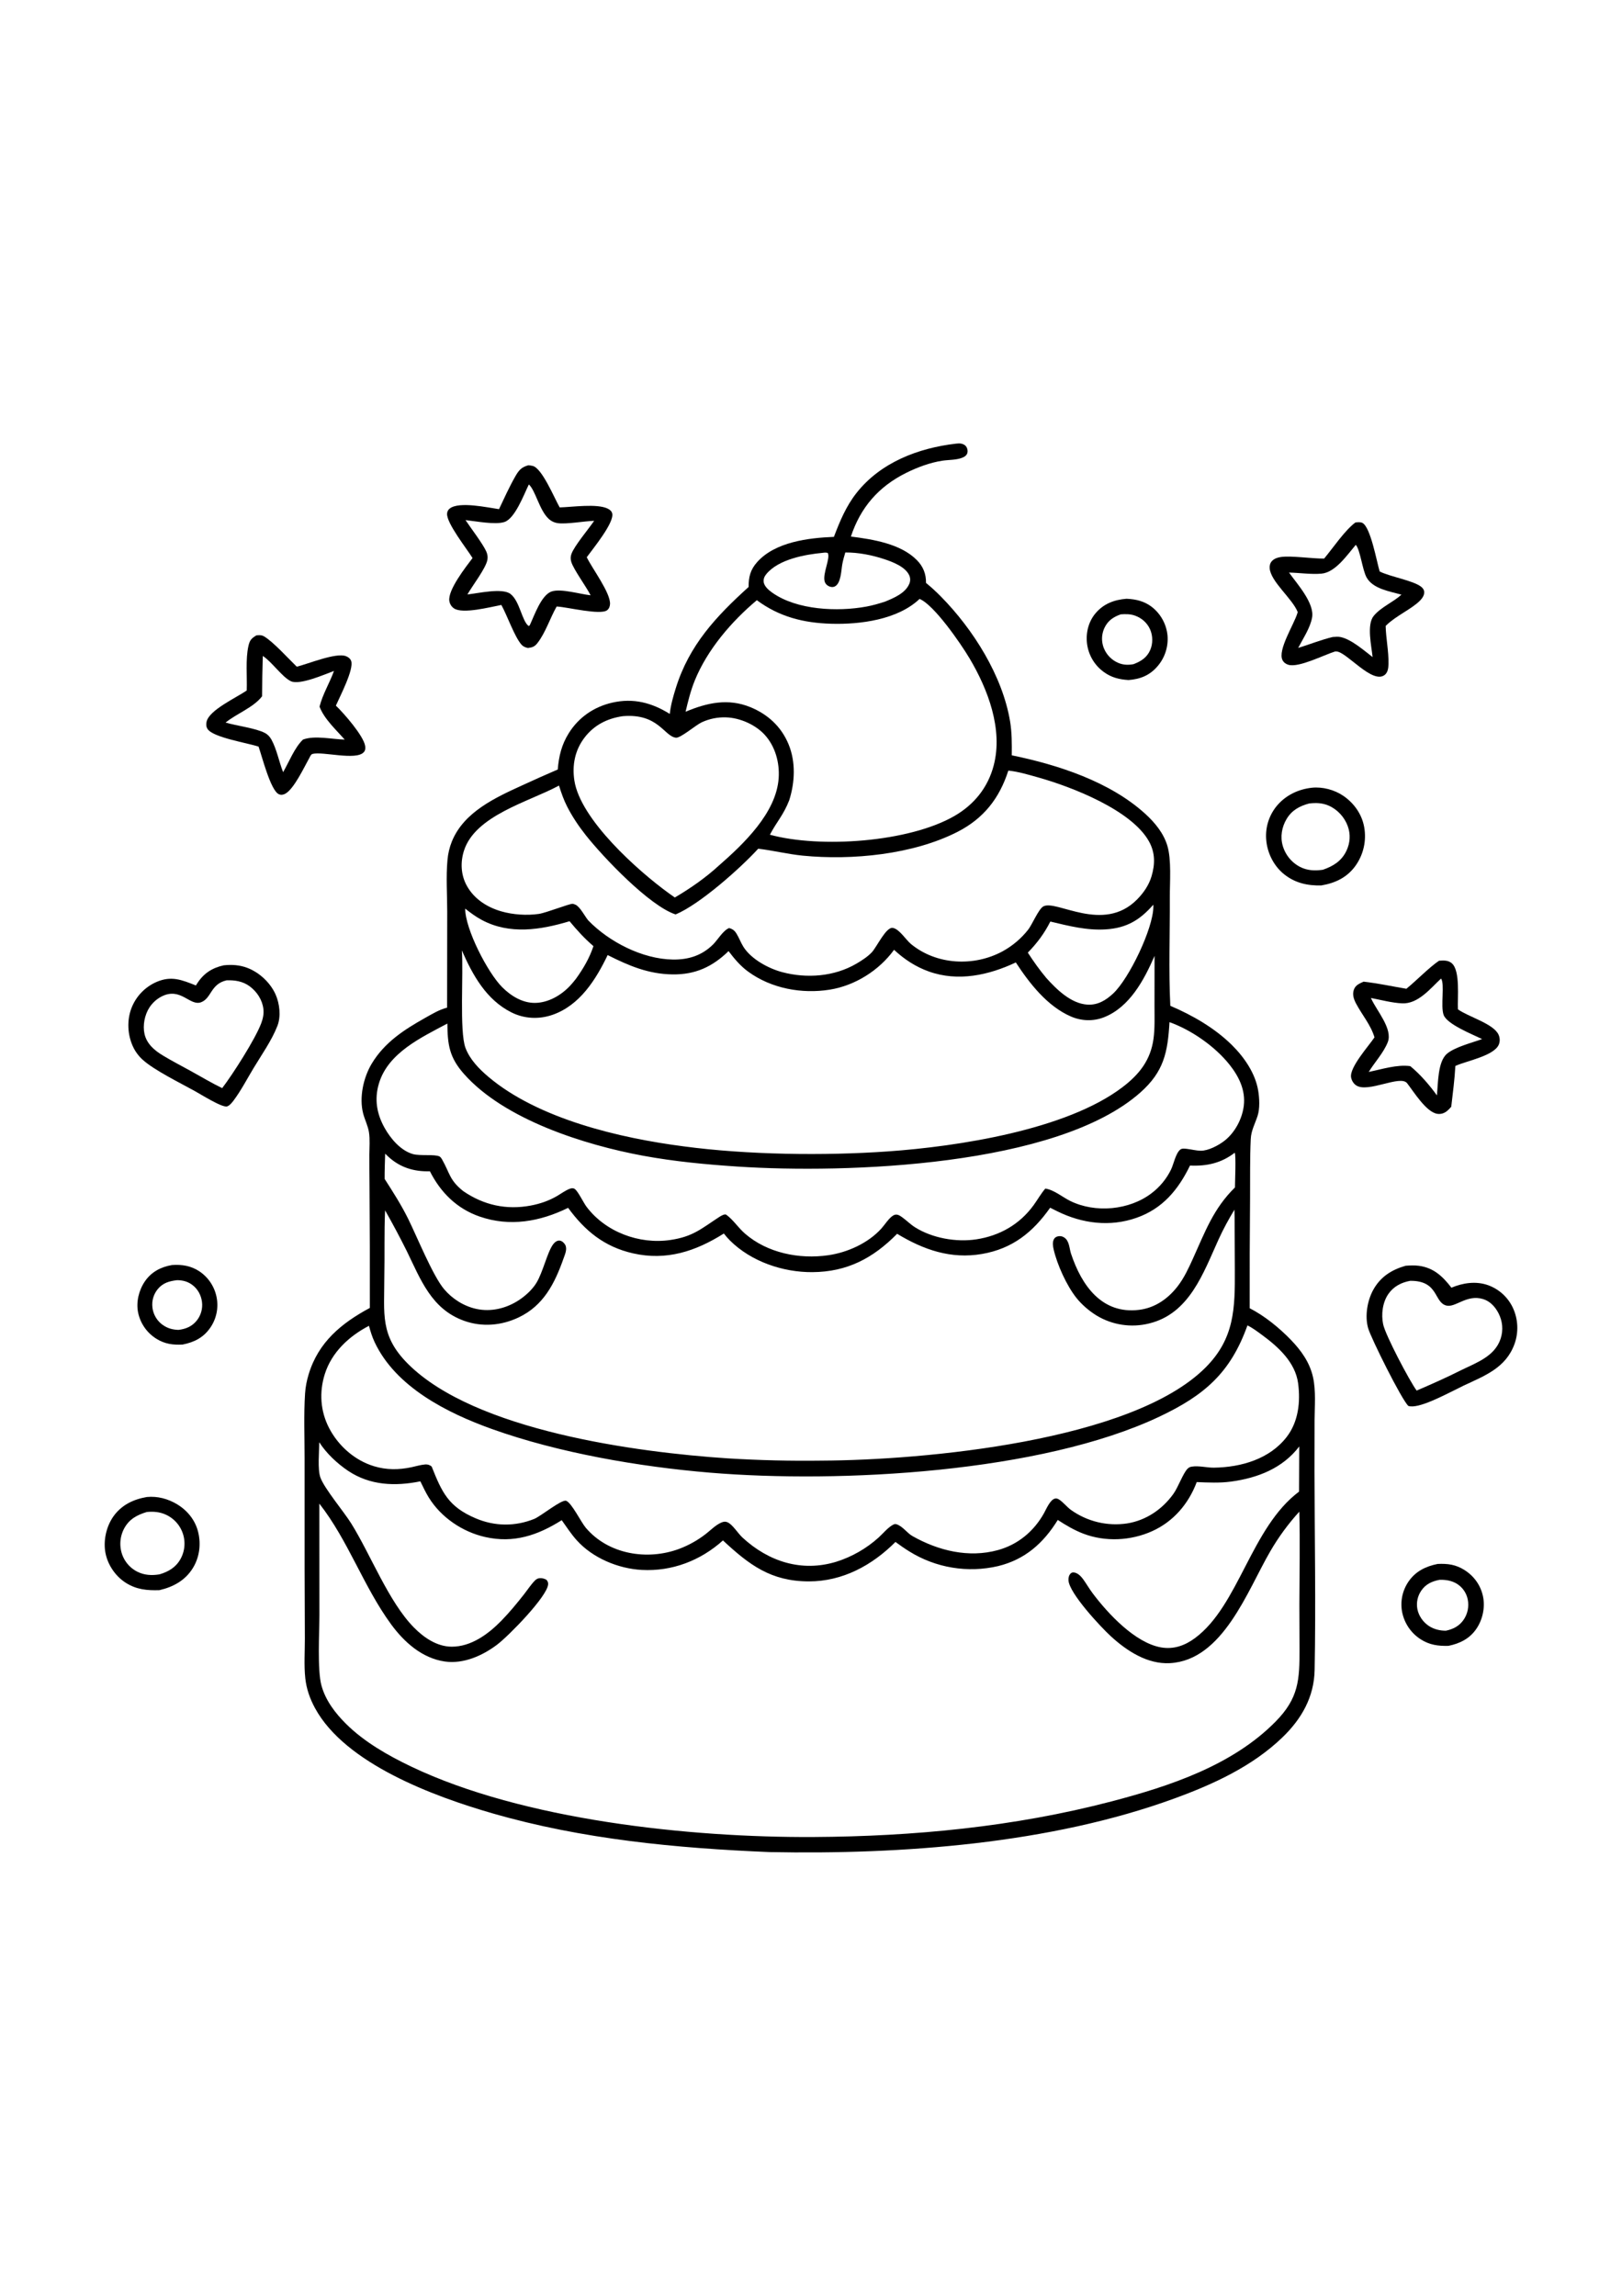 <?xml version="1.0" encoding="utf-8"?>
<!-- Generator: Adobe Illustrator 27.5.0, SVG Export Plug-In . SVG Version: 6.00 Build 0)  -->
<svg xmlns="http://www.w3.org/2000/svg" xmlns:xlink="http://www.w3.org/1999/xlink" viewBox="0 0 4000 4000" width="595" height="842" preserveAspectRatio="xMidYMid meet" data-scaled="true">
<g id="Background">
	<g>
		<g>
			<rect style="fill:#FFFFFF;" width="4000" height="4000"/>
		</g>
	</g>
</g>
<g id="Object">
	<g>
		<path d="M535.576,2377.753c-0.156-1.618-0.354-3.234-0.591-4.845c-0.237-1.609-0.515-3.212-0.832-4.808
			c-0.312-1.607-0.664-3.206-1.053-4.797c-0.393-1.59-0.825-3.169-1.293-4.738c-0.47-1.569-0.977-3.125-1.523-4.667
			c-0.546-1.545-1.13-3.074-1.748-4.589c-0.622-1.516-1.28-3.014-1.976-4.496c-0.694-1.483-1.427-2.949-2.194-4.397
			c-0.765-1.446-1.566-2.873-2.406-4.281c-0.838-1.406-1.708-2.791-2.614-4.155c-0.906-1.367-1.844-2.709-2.814-4.025
			c-0.972-1.32-1.974-2.613-3.011-3.881c-1.035-1.27-2.101-2.512-3.198-3.728c-1.095-1.216-2.221-2.403-3.374-3.564
			c-1.157-1.161-2.341-2.293-3.55-3.397c-1.211-1.102-2.448-2.173-3.709-3.216c-1.266-1.042-2.554-2.052-3.865-3.03
			c-1.314-0.978-2.651-1.924-4.01-2.837c-21.042-13.86-43.144-17.336-67.843-15.575c-27.215,4.734-50.449,16.7-66.488,40.004
			c-15.1,21.937-22.224,51.184-16.854,77.391c0.348,1.658,0.738,3.307,1.168,4.945c0.431,1.637,0.905,3.261,1.419,4.875
			c0.513,1.615,1.068,3.215,1.664,4.802c0.596,1.583,1.231,3.154,1.906,4.707c0.676,1.552,1.391,3.088,2.143,4.605
			c0.754,1.517,1.545,3.014,2.375,4.492c0.83,1.475,1.695,2.929,2.6,4.362c0.903,1.434,1.842,2.842,2.817,4.226
			c0.975,1.386,1.985,2.747,3.03,4.08c1.042,1.332,2.121,2.638,3.231,3.917c1.111,1.28,2.254,2.53,3.428,3.751
			c1.173,1.22,2.379,2.409,3.613,3.568c1.235,1.16,2.497,2.288,3.789,3.382c1.293,1.097,2.611,2.158,3.958,3.186
			c1.345,1.03,2.718,2.023,4.114,2.98c1.396,0.958,2.816,1.88,4.259,2.767c20.48,12.643,40.441,15.178,63.977,14.013
			c28.907-5.722,51.745-17.061,68.865-42.132c0.917-1.346,1.799-2.714,2.643-4.103c0.85-1.389,1.662-2.799,2.44-4.229
			c0.778-1.429,1.519-2.877,2.228-4.345c0.705-1.465,1.374-2.948,2.005-4.448c0.633-1.5,1.229-3.015,1.786-4.544
			c0.557-1.53,1.075-3.072,1.555-4.627c0.482-1.555,0.925-3.12,1.325-4.697c0.404-1.577,0.767-3.163,1.091-4.757
			c0.325-1.596,0.609-3.199,0.854-4.809c0.245-1.608,0.451-3.223,0.616-4.842c0.167-1.618,0.292-3.241,0.375-4.867
			c0.085-1.625,0.129-3.251,0.134-4.88c0.002-1.629-0.034-3.255-0.112-4.879C535.852,2380.999,535.734,2379.375,535.576,2377.753z
			 M498.404,2392.212c-0.16,2.037-0.422,4.059-0.787,6.067c-0.364,2.01-0.827,3.996-1.389,5.959
			c-0.562,1.963-1.22,3.893-1.974,5.789c-0.756,1.896-1.604,3.75-2.544,5.562c-0.943,1.811-1.973,3.573-3.089,5.283
			c-1.117,1.708-2.317,3.357-3.599,4.946c-11.547,14.347-27.132,20.804-45.042,22.787c-14.372-0.453-26.923-3.828-38.757-12.324
			c-0.87-0.621-1.724-1.266-2.56-1.935c-0.836-0.665-1.655-1.353-2.455-2.064c-0.801-0.711-1.583-1.441-2.344-2.191
			c-0.763-0.75-1.505-1.519-2.228-2.309c-0.722-0.79-1.423-1.597-2.103-2.421c-0.68-0.827-1.338-1.67-1.974-2.528
			c-0.636-0.862-1.249-1.738-1.84-2.629c-0.591-0.891-1.157-1.799-1.701-2.722c-0.544-0.92-1.062-1.855-1.557-2.803
			c-0.493-0.948-0.963-1.908-1.407-2.881c-0.446-0.974-0.865-1.957-1.256-2.953c-0.393-0.995-0.762-2-1.102-3.015
			c-0.341-1.014-0.655-2.037-0.943-3.067c-0.286-1.03-0.548-2.067-0.78-3.111c-0.234-1.045-0.441-2.095-0.62-3.149
			c-0.178-1.054-0.33-2.113-0.453-3.175c-0.248-2.01-0.395-4.028-0.439-6.056c-0.044-2.027,0.016-4.05,0.178-6.071
			c0.163-2.02,0.428-4.026,0.794-6.018c0.366-1.993,0.834-3.962,1.402-5.908c0.566-1.945,1.231-3.858,1.992-5.736
			c0.761-1.879,1.617-3.713,2.565-5.502c0.948-1.793,1.985-3.532,3.109-5.218c1.126-1.685,2.333-3.309,3.624-4.871
			c12.789-15.446,28.825-19.783,47.818-21.925c13.576,0.17,25.478,3.115,36.635,11.176c13.891,10.036,22.561,25.88,24.57,42.796
			c0.248,2.028,0.392,4.061,0.435,6.101C498.626,2388.139,498.566,2390.177,498.404,2392.212z"/>
		<path d="M2681.691,762.847c0.317,1.703,0.678,3.396,1.081,5.079c0.406,1.683,0.854,3.357,1.342,5.02
			c0.49,1.661,1.022,3.308,1.595,4.942c0.575,1.633,1.189,3.251,1.846,4.852c0.656,1.602,1.352,3.186,2.09,4.753
			c0.738,1.567,1.516,3.114,2.333,4.641c0.816,1.527,1.672,3.032,2.569,4.515c0.894,1.483,1.824,2.942,2.792,4.377
			c0.97,1.436,1.974,2.846,3.015,4.229c1.041,1.384,2.117,2.74,3.227,4.07c1.11,1.329,2.254,2.629,3.43,3.898
			c1.178,1.27,2.388,2.509,3.628,3.717c1.24,1.208,2.509,2.384,3.809,3.528c1.302,1.143,2.631,2.253,3.989,3.33
			c1.356,1.074,2.74,2.114,4.15,3.119c18.632,13.482,38.073,18.09,60.534,19.49c28.89-2.276,52.082-11.351,71.402-33.911
			c1.124-1.3,2.212-2.625,3.267-3.977c1.057-1.354,2.08-2.733,3.068-4.136c0.986-1.404,1.938-2.832,2.852-4.285
			c0.916-1.45,1.793-2.924,2.636-4.422c0.843-1.495,1.648-3.011,2.413-4.549c0.767-1.535,1.494-3.089,2.183-4.664
			c0.687-1.572,1.336-3.16,1.942-4.764c0.609-1.607,1.177-3.226,1.704-4.857c0.529-1.634,1.017-3.28,1.459-4.939
			c0.446-1.658,0.848-3.327,1.211-5.005c0.363-1.676,0.684-3.362,0.961-5.057c0.277-1.693,0.511-3.392,0.702-5.098
			c0.194-1.705,0.343-3.415,0.45-5.128c0.107-1.716,0.17-3.431,0.188-5.146c0.024-1.716,0-3.431-0.065-5.146
			c-0.065-1.716-0.172-3.428-0.325-5.138c-0.168-1.691-0.379-3.377-0.635-5.057c-0.252-1.681-0.547-3.354-0.883-5.02
			c-0.337-1.664-0.716-3.32-1.137-4.968c-0.421-1.646-0.883-3.28-1.385-4.901c-0.502-1.624-1.046-3.234-1.63-4.831
			c-0.582-1.596-1.204-3.177-1.867-4.741c-0.662-1.564-1.362-3.112-2.101-4.641c-0.742-1.53-1.519-3.04-2.335-4.53
			c-0.816-1.492-1.668-2.962-2.558-4.411c-0.89-1.448-1.815-2.873-2.774-4.273c-0.961-1.401-1.956-2.777-2.986-4.129
			c-1.032-1.352-2.096-2.676-3.193-3.973c-1.095-1.299-2.223-2.569-3.383-3.809c-1.16-1.243-2.352-2.456-3.572-3.639
			c-1.22-1.181-2.471-2.331-3.751-3.45c-1.276-1.119-2.582-2.206-3.916-3.26c-18.833-14.655-39.667-19.519-62.913-20.551
			c-30.564,2.41-57.186,12.424-77.172,36.689c-17.133,20.8-23.634,48.544-20.106,75.029
			C2681.102,759.435,2681.375,761.143,2681.691,762.847z M2717.75,742.622c0.034-1.084,0.094-2.167,0.181-3.249
			c0.089-1.081,0.205-2.16,0.35-3.234c0.145-1.077,0.319-2.147,0.518-3.212c0.199-1.067,0.424-2.128,0.68-3.182
			c0.256-1.054,0.537-2.103,0.847-3.145c0.306-1.04,0.642-2.071,1.006-3.093c0.361-1.023,0.749-2.035,1.162-3.038
			c0.415-1.003,0.856-1.993,1.322-2.974c8.44-17.748,22.168-26.797,40.026-33.076c11.864-0.828,23.585-0.95,34.944,3.067
			c16.846,5.959,30.629,18.134,37.707,34.654c6.65,15.528,6.782,34.505,0.111,50.048c-8.091,18.844-22.876,28.152-41.229,35.055
			c-12.95,2.436-24.751,2.098-37.112-2.904c-2.02-0.837-3.994-1.771-5.921-2.804c-1.929-1.034-3.8-2.161-5.615-3.379
			c-1.817-1.22-3.568-2.526-5.254-3.917c-1.684-1.394-3.3-2.868-4.841-4.422c-1.539-1.552-2.999-3.177-4.378-4.875
			c-1.378-1.698-2.669-3.46-3.873-5.287c-1.204-1.824-2.313-3.705-3.331-5.644c-1.017-1.936-1.936-3.917-2.756-5.944
			c-0.406-1.005-0.785-2.022-1.139-3.049c-0.355-1.025-0.682-2.058-0.981-3.1c-0.299-1.045-0.573-2.095-0.818-3.152
			c-0.245-1.057-0.462-2.119-0.653-3.186c-0.19-1.067-0.354-2.139-0.49-3.215c-0.136-1.077-0.245-2.156-0.324-3.238
			c-0.078-1.081-0.129-2.166-0.152-3.253C2717.713,744.79,2717.717,743.706,2717.75,742.622z"/>
		<path d="M3611.862,3040.854c-21.613-13.743-41.545-16.345-66.612-15.16c-29.563,5.933-54.814,18.312-72.241,44.185
			c-0.906,1.342-1.779,2.705-2.618,4.092c-0.836,1.386-1.639,2.79-2.409,4.214c-0.772,1.426-1.507,2.869-2.205,4.33
			c-0.702,1.46-1.365,2.936-1.991,4.429c-0.629,1.493-1.22,3-1.775,4.522c-0.555,1.523-1.07,3.057-1.548,4.604
			c-0.48,1.548-0.923,3.105-1.325,4.671c-0.404,1.569-0.767,3.147-1.092,4.734c-0.328,1.586-0.615,3.18-0.865,4.779
			c-0.248,1.602-0.457,3.207-0.627,4.815c-0.168,1.612-0.299,3.225-0.392,4.843c-0.091,1.616-0.143,3.233-0.156,4.853
			c-0.011,1.622,0.016,3.241,0.083,4.856c0.065,1.619,0.17,3.236,0.315,4.85c0.145,1.612,0.33,3.219,0.553,4.823
			c0.225,1.604,0.488,3.202,0.791,4.793c0.334,1.712,0.713,3.416,1.137,5.109c0.42,1.695,0.885,3.378,1.392,5.049
			c0.504,1.669,1.052,3.324,1.641,4.969c0.591,1.643,1.222,3.27,1.893,4.879c0.675,1.612,1.387,3.204,2.139,4.779
			c0.752,1.576,1.545,3.132,2.377,4.667c0.828,1.535,1.697,3.048,2.605,4.538c0.908,1.49,1.853,2.956,2.834,4.399
			c0.983,1.443,2,2.862,3.053,4.255c1.053,1.392,2.141,2.755,3.263,4.092c1.121,1.337,2.275,2.645,3.463,3.924
			c1.189,1.278,2.409,2.526,3.662,3.743c1.249,1.218,2.531,2.403,3.844,3.553c1.309,1.154,2.647,2.273,4.016,3.357
			c1.367,1.084,2.761,2.134,4.183,3.148c1.419,1.015,2.865,1.993,4.337,2.933c21.903,13.95,43.059,16.78,68.434,16.104
			c28.004-5.667,52.251-17.64,68.829-41.932c15.483-22.694,21.921-52.624,16.464-79.536
			C3651.759,3078.737,3635.313,3055.768,3611.862,3040.854z M3620.57,3132.528c-0.21,2.176-0.53,4.335-0.954,6.479
			c-0.426,2.144-0.959,4.261-1.597,6.354c-0.636,2.091-1.374,4.146-2.214,6.163c-0.841,2.017-1.781,3.99-2.817,5.915
			c-1.037,1.924-2.168,3.791-3.39,5.603c-10.72,15.684-25.765,23.448-43.965,27.235c-14.366-0.012-28.807-3.36-41.012-11.135
			c-14.778-9.416-25.96-25.122-29.287-42.414c-0.37-1.98-0.638-3.972-0.807-5.978c-0.17-2.005-0.239-4.015-0.207-6.03
			c0.035-2.012,0.167-4.02,0.401-6.019c0.232-2,0.566-3.982,0.999-5.948c0.433-1.965,0.964-3.904,1.592-5.818
			c0.627-1.914,1.349-3.791,2.165-5.633c0.816-1.838,1.721-3.633,2.719-5.384c0.994-1.75,2.074-3.446,3.24-5.086
			c11.05-15.829,26.452-22.561,44.843-26.073c14.886-0.375,29.679,1.878,42.544,9.805c1.706,1.054,3.354,2.195,4.946,3.42
			c1.59,1.222,3.113,2.525,4.571,3.905c1.456,1.38,2.839,2.83,4.148,4.352c1.307,1.522,2.533,3.106,3.678,4.753
			c1.146,1.648,2.207,3.35,3.178,5.105c0.972,1.755,1.849,3.555,2.636,5.403c0.789,1.846,1.479,3.728,2.076,5.644
			c0.595,1.916,1.09,3.857,1.485,5.825c0.439,2.141,0.769,4.301,0.992,6.476c0.223,2.173,0.337,4.353,0.343,6.539
			C3620.882,3128.172,3620.781,3130.353,3620.57,3132.528z"/>
		<path d="M310.534,3072.369c26.087,16.482,52.356,18.933,82.561,17.949c33.969-7.878,63.33-23.719,82.242-54.043
			c16.382-26.266,20.627-58.213,13.598-88.166c-7.014-29.875-26.309-53.936-52.271-69.598
			c-22.498-13.571-48.315-20.403-74.567-17.867c-33.744,5.789-63.414,20.144-83.268,49.038
			c-17.403,25.33-24.751,60.73-18.355,90.799C266.632,3029.435,285.47,3056.537,310.534,3072.369z M296.805,2973.116
			c0.045-1.327,0.125-2.651,0.236-3.972c0.112-1.324,0.258-2.645,0.435-3.962c0.178-1.314,0.388-2.625,0.631-3.932
			c0.243-1.305,0.517-2.604,0.825-3.895c0.306-1.292,0.647-2.575,1.017-3.851c0.372-1.274,0.774-2.539,1.209-3.794
			c0.433-1.256,0.899-2.499,1.394-3.732c0.497-1.232,1.023-2.451,1.579-3.657c0.557-1.206,1.144-2.396,1.76-3.572
			c12.512-23.612,31.755-33.726,56.19-41.2c16.631-1.574,32.346-0.23,47.648,6.947c1.226,0.575,2.437,1.179,3.633,1.816
			c1.195,0.636,2.373,1.302,3.534,1.998c1.16,0.698,2.302,1.424,3.427,2.179c1.122,0.757,2.226,1.544,3.309,2.358
			c1.082,0.812,2.143,1.653,3.182,2.521c1.039,0.869,2.056,1.764,3.049,2.684c0.992,0.921,1.96,1.867,2.904,2.837
			c0.945,0.97,1.862,1.964,2.754,2.981c0.892,1.02,1.759,2.061,2.596,3.123c0.839,1.064,1.65,2.148,2.433,3.252
			c0.781,1.106,1.536,2.232,2.259,3.375c0.725,1.144,1.42,2.306,2.083,3.486c0.665,1.181,1.298,2.378,1.9,3.591
			c0.602,1.213,1.173,2.439,1.711,3.679c0.538,1.243,1.044,2.5,1.519,3.769c0.473,1.268,0.914,2.547,1.322,3.84
			c0.401,1.267,0.769,2.545,1.102,3.832c0.335,1.287,0.638,2.581,0.906,3.88c0.27,1.303,0.506,2.611,0.709,3.925
			c0.203,1.314,0.372,2.633,0.508,3.954c0.134,1.322,0.236,2.648,0.305,3.977c0.067,1.327,0.102,2.654,0.102,3.984
			c0,1.329-0.033,2.659-0.102,3.988c-0.067,1.327-0.169,2.651-0.303,3.973c-0.136,1.322-0.305,2.64-0.506,3.954
			c-0.203,1.315-0.439,2.623-0.707,3.924c-0.27,1.302-0.571,2.597-0.905,3.884c-0.335,1.285-0.703,2.561-1.104,3.828
			c-0.399,1.269-0.832,2.527-1.294,3.772c-0.464,1.245-0.961,2.478-1.487,3.698c-0.528,1.22-1.084,2.427-1.673,3.62
			c-0.587,1.191-1.206,2.367-1.855,3.528c-11.696,20.752-29.646,31.086-51.723,37.646c-18.962,3.137-37.228,2.216-54.704-6.587
			c-1.111-0.562-2.208-1.151-3.291-1.768c-1.082-0.616-2.148-1.259-3.2-1.927c-1.05-0.668-2.085-1.363-3.1-2.083
			c-1.017-0.717-2.016-1.46-2.997-2.227c-0.979-0.771-1.94-1.562-2.883-2.377c-0.941-0.814-1.862-1.652-2.761-2.514
			c-0.901-0.861-1.779-1.743-2.636-2.647c-0.858-0.904-1.691-1.828-2.502-2.774c-0.812-0.943-1.601-1.906-2.364-2.889
			c-0.763-0.984-1.503-1.987-2.219-3.007c-0.714-1.02-1.405-2.056-2.069-3.108c-0.664-1.054-1.302-2.123-1.915-3.207
			c-0.611-1.084-1.196-2.184-1.753-3.298c-0.558-1.113-1.088-2.24-1.59-3.378c-0.502-1.141-0.977-2.293-1.423-3.453
			c-0.446-1.164-0.863-2.337-1.251-3.521c-0.41-1.262-0.789-2.534-1.133-3.816c-0.348-1.283-0.662-2.573-0.943-3.869
			c-0.283-1.3-0.533-2.604-0.751-3.914c-0.216-1.309-0.401-2.624-0.553-3.942c-0.152-1.32-0.27-2.642-0.357-3.966
			c-0.085-1.327-0.138-2.653-0.16-3.98C296.746,2975.771,296.758,2974.443,296.805,2973.116z"/>
		<path d="M3122.949,1244.015c3.483,31.227,19.281,61.666,43.947,81.346c26.968,21.517,57.693,28.304,91.593,27.428
			c34.356-5.778,63.727-19.639,84.423-48.671c1.206-1.696,2.368-3.42,3.488-5.172c1.117-1.753,2.192-3.531,3.222-5.336
			c1.031-1.807,2.018-3.638,2.955-5.492c0.941-1.854,1.835-3.73,2.681-5.629c0.849-1.898,1.648-3.817,2.399-5.755
			c0.752-1.941,1.456-3.897,2.112-5.87c0.655-1.973,1.258-3.961,1.817-5.963c0.557-2.005,1.064-4.021,1.523-6.049
			c0.455-2.03,0.859-4.068,1.217-6.115c0.354-2.05,0.658-4.106,0.914-6.171c0.252-2.062,0.455-4.13,0.605-6.205
			s0.25-4.151,0.301-6.23c0.047-2.077,0.043-4.155-0.011-6.234c-0.056-2.079-0.161-4.155-0.321-6.227
			c-0.156-2.074-0.365-4.143-0.627-6.205c-0.259-2.064-0.569-4.12-0.932-6.167c-5.569-31.97-25.128-59.516-51.792-77.606
			c-21.725-14.737-50.791-22.419-76.989-19.806c-34.663,3.776-66.256,19.189-88.341,46.67c-1.178,1.488-2.323,3.005-3.428,4.552
			c-1.104,1.544-2.17,3.115-3.196,4.712c-1.028,1.599-2.016,3.222-2.962,4.868c-0.946,1.646-1.853,3.315-2.719,5.006
			c-0.863,1.693-1.686,3.405-2.466,5.135c-0.781,1.733-1.519,3.483-2.216,5.25c-0.693,1.768-1.344,3.551-1.949,5.351
			c-0.607,1.8-1.169,3.614-1.686,5.443c-0.517,1.827-0.99,3.666-1.414,5.518c-0.43,1.852-0.81,3.712-1.144,5.58
			c-0.333,1.869-0.624,3.746-0.865,5.629c-0.243,1.886-0.439,3.776-0.587,5.67c-0.15,1.893-0.254,3.79-0.308,5.688
			c-0.056,1.899-0.067,3.797-0.029,5.696c0.036,1.898,0.121,3.795,0.252,5.688
			C3122.545,1240.238,3122.724,1242.129,3122.949,1244.015z M3172.756,1189.166c13.017-21.881,31.958-32.04,55.703-38.449
			c16.868-1.867,31.742-1.619,47.639,5.098c21.684,9.164,39.26,28.234,47.408,50.227c7.596,20.51,6.177,42.254-3.32,61.889
			c-12.053,24.918-32.645,37.505-57.799,46.197c-19.474,2.904-38.325,2.191-56.221-6.954c-1.28-0.663-2.544-1.358-3.787-2.083
			c-1.244-0.728-2.468-1.485-3.673-2.272c-1.208-0.787-2.393-1.605-3.557-2.454c-1.164-0.849-2.306-1.726-3.427-2.633
			c-1.119-0.906-2.216-1.839-3.291-2.799c-1.072-0.963-2.119-1.951-3.144-2.964c-1.023-1.014-2.02-2.054-2.99-3.118
			c-0.97-1.067-1.913-2.156-2.828-3.268c-0.917-1.111-1.802-2.246-2.66-3.405c-0.859-1.159-1.686-2.337-2.484-3.535
			c-0.8-1.198-1.568-2.418-2.306-3.658c-0.734-1.237-1.44-2.492-2.112-3.765c-0.674-1.275-1.314-2.565-1.924-3.869
			c-0.607-1.307-1.18-2.628-1.722-3.962c-0.542-1.337-1.05-2.686-1.523-4.047c-0.473-1.359-0.91-2.73-1.314-4.114
			C3156.849,1232.928,3160.951,1209.001,3172.756,1189.166z"/>
		<path d="M3362.759,1590.033c-10.147,4.496-20.106,8.536-24.046,19.913c-4.121,11.904-0.196,23.34,5.414,33.982
			c14.957,28.368,36.014,52.064,45.51,83.384c-13.849,20.938-62.152,74.127-57.704,98.797c1.401,7.767,5.905,15.264,12.513,19.664
			c29.066,19.359,108.41-26.459,125.489-5.503c16.758,21.51,47.677,72.178,75.116,75.687c9.092,1.162,16.894-1.652,23.896-7.374
			c3.72-3.041,6.889-6.535,9.982-10.2c3.831-33.402,8.32-66.886,10.14-100.467l2.877-1.274
			c26.392-11.54,93.177-24.138,104.373-51.741c3.122-7.693,2.685-16.427-0.683-23.975c-12.193-27.339-74.788-44.122-100.23-62.668
			c-1.489-27.696,6.28-95.251-15.155-113.578c-9.157-7.827-20.173-7.054-31.454-6.23c-24.613,16.645-55.302,48.548-80.525,69.129
			C3433.381,1601.681,3397.866,1594.014,3362.759,1590.033z M3553.79,1582.358c9.615,13.278-1.613,67.54,6.313,89.696
			c8.294,23.181,71.851,48.203,94.951,59.539c-24.432,8.885-67.125,19.59-86.727,36.232c-23.034,19.56-21.691,73.462-24.791,102.58
			c-18.038-25.116-41.712-52.632-65.694-72.074c-32.411-4.593-70.493,7.809-102.44,14.276
			c14.731-23.975,36.666-47.226,46.944-73.373c12.776-32.514-27.079-77.324-40.383-106.46l-1.113-2.469
			c24.702,4.716,51.916,12.086,76.968,13.215C3497.115,1645.286,3527.188,1607.18,3553.79,1582.358z"/>
		<path d="M3200.254,678.821c-0.216,0.78-0.419,1.567-0.649,2.346c-8.068,27.666-49.658,91.597-36.771,116.2
			c3.015,5.759,8.195,9.606,14.381,11.425c25.969,7.637,87.487-24.28,115.257-32.834c1.037-0.015,2.072-0.067,3.104-0.041
			c25.194,0.668,88.736,81.813,119.285,57.834c7.984-6.26,9.076-17.882,9.275-27.246c0.665-30.933-6.248-62.335-6.988-93.439
			c0.55-0.557,1.095-1.118,1.657-1.667c24.126-23.771,63.009-40.19,83.483-61.295c5.212-5.376,10.41-13.014,9.935-20.879
			c-0.333-5.488-3.739-10.014-8.001-13.181c-20.63-15.331-74.756-23.99-101.827-37.241c-7.317-24.187-22.527-110.573-43.048-120.039
			c-4.815-2.221-11.607-1.509-16.716-0.877c-25.776,18.827-55.766,63.413-77.18,89.014c-30.023,0.408-80.249-7.53-106.193-3.921
			c-8.202,1.144-16.816,3.776-22.576,10.081c-4.407,4.823-6.063,11.124-5.584,17.555
			C3133.572,603.944,3187.151,645.448,3200.254,678.821z M3258.839,584.09c34.371-2.974,63.473-46.105,84.627-71.019
			c10.909,11.718,16.337,61.952,26.718,80.502c15.788,28.209,57.233,34.131,85.893,42.355
			c-20.699,18.766-50.906,30.899-68.461,52.435c-17.673,21.681-5.386,74.291-2.665,101.403
			c-21.75-16.631-51.582-43.212-78.547-49.279c-6.282-1.415-13.4-0.613-19.789-0.219c-28.684,6.873-56.858,18.283-85.159,26.912
			c11.866-23.054,29.711-49.242,34.271-74.881c6.322-35.571-36.949-82.942-56.872-110.89
			C3205.048,581.966,3232.848,586.34,3258.839,584.09z"/>
		<path d="M637.658,1010.588c8.211,22.947,29.608,108.432,50.108,117.377c5.321,2.321,10.617,1.47,15.599-1.196
			c21.509-11.51,46.765-65.568,59.363-88.107c2.072-3.55,3.918-9.093,8.202-10.17c25.531-6.413,106.583,16.802,126.028-4.028
			c4.212-4.508,4.456-10.062,3.51-15.791c-4.148-25.086-52.588-80.521-72.17-99.179c9.651-22.015,45.544-90.658,37.576-110.463
			c-2.328-5.796-7.216-9.402-12.885-11.529c-24.84-9.316-92.117,18.852-121.127,25.995c-20.677-19.95-58.462-61.926-81.167-75.041
			c-4.152-2.399-8.773-2.859-13.471-2.67c-2.834,0.115-2.504,0.119-4.91,0.423c-12.312,7.512-16.333,11.704-19.586,25.917
			c-7.526,32.849-3.019,75.754-4.259,109.94c-24.858,17.651-93.319,48.277-99.111,77.494c-1.237,6.231-1.003,12.168,2.558,17.607
			C525.77,988.332,611.095,1001.498,637.658,1010.588z M646.351,886.428c0.116-33.155,0.702-66.302,1.757-99.442
			c22.421,14.555,47.881,52.209,69.17,62.278c21.843,10.33,82.941-16.668,106.353-25.29c-10.764,29.805-27.797,56.999-35.609,87.958
			c11.192,30.191,40.974,57.33,62.083,81.252c-31.256-0.594-73.662-10.953-102.892,0c-20.938,19.95-34.362,55.143-49.009,80.343
			c-10.129-25.661-15.525-55.826-28.62-79.949c-3.798-6.999-9.007-12.78-16.081-16.568c-22.13-11.841-70.836-17.945-97.203-25.757
			C583.902,928.879,624.894,914.323,646.351,886.428z"/>
		<path d="M332.533,1758.906c1.77,3,3.689,5.901,5.762,8.703c2.07,2.802,4.281,5.489,6.63,8.061c2.352,2.572,4.828,5.015,7.431,7.33
			c28.205,25.504,93.105,57.34,127.975,76.719c13.964,7.496,68.125,41.99,79.977,37.787c6.57-2.328,12.269-9.783,16.297-15.186
			c17.991-24.142,32.828-52.71,48.366-78.557c20.025-33.314,45.091-68.543,59.18-104.767c9.085-23.377,5.457-54.794-4.456-77.198
			c-12.921-29.207-40.308-54.7-70.165-65.91c-18.926-7.107-38.015-8.213-57.931-6.115c-28.876,6.434-49.466,19.917-65.491,44.879
			c-1.006,1.575-1.993,3.161-2.959,4.76c-34.454-13.5-59.994-24.628-97.05-8.721c-1.76,0.765-3.501,1.573-5.221,2.424
			c-1.721,0.852-3.419,1.745-5.096,2.681c-1.675,0.936-3.327,1.913-4.955,2.933c-1.626,1.018-3.229,2.075-4.803,3.175
			c-1.576,1.096-3.122,2.233-4.641,3.408c-1.518,1.173-3.006,2.385-4.466,3.635c-1.458,1.247-2.884,2.531-4.279,3.85
			c-1.394,1.32-2.754,2.672-4.081,4.058c-1.327,1.389-2.62,2.808-3.876,4.259c-1.256,1.451-2.477,2.933-3.66,4.445
			c-1.182,1.513-2.326,3.054-3.434,4.623c-1.106,1.569-2.172,3.165-3.2,4.786c-1.026,1.621-2.012,3.267-2.959,4.938
			c-0.945,1.671-1.848,3.364-2.709,5.08c-0.861,1.718-1.679,3.454-2.455,5.209c-0.774,1.758-1.505,3.533-2.192,5.325
			c-11.32,29.927-9.709,65.119,3.632,94.133C329.153,1752.821,330.761,1755.906,332.533,1758.906z M368.528,1653.682
			c1.857-2.854,3.891-5.577,6.099-8.169c2.21-2.592,4.576-5.03,7.102-7.314c2.526-2.285,5.185-4.397,7.984-6.338
			c2.798-1.94,5.709-3.693,8.733-5.258c47.512-24.194,69.736,24.822,97.659,14.117c25.817-9.895,22.819-44.779,62.532-53.965
			c20.521-0.754,39.975,2.179,56.965,14.648c17.987,13.2,31.323,33.495,33.945,55.896c1.434,12.26-1.039,23.837-5.339,35.296
			c-14.647,39.031-70.049,125.72-96.301,159.961c-26.258-12.706-51.752-28.119-77.35-42.18
			c-23.085-12.647-46.625-24.907-69.17-38.482c-20.443-12.313-39.462-28.531-44.99-52.889
			C351.589,1697.822,356.769,1671.705,368.528,1653.682z"/>
		<path d="M3693.29,2350.295c-1.47-0.987-2.962-1.937-4.478-2.847c-1.516-0.914-3.053-1.789-4.612-2.625
			c-1.559-0.837-3.138-1.635-4.738-2.395c-1.597-0.76-3.211-1.479-4.846-2.157c-1.634-0.681-3.283-1.321-4.949-1.92
			c-29.652-10.526-61.947-5.792-90.33,6.219c-21.346-27.699-43.655-49.097-80.191-53.969c-11.005-1.467-21.736-0.955-32.765-0.119
			c-34.329,9.799-61.592,26.868-79.428,58.674c-15.061,26.856-21.566,65.364-13.007,95.221
			c7.087,24.736,82.555,176.28,99.126,191.659c24.131,8.521,90.92-27.963,115.654-39.715c6.775-3.245,13.492-6.604,20.155-10.077
			c52.376-24.592,104.681-43.788,125.999-102.84c0.646-1.799,1.247-3.614,1.804-5.444c0.558-1.826,1.073-3.667,1.541-5.521
			c0.468-1.854,0.89-3.718,1.269-5.591c0.377-1.874,0.709-3.756,0.995-5.647c0.285-1.892,0.524-3.787,0.716-5.688
			c0.194-1.902,0.339-3.807,0.439-5.718c0.102-1.909,0.156-3.818,0.163-5.729s-0.033-3.822-0.118-5.733
			c-0.087-1.912-0.219-3.819-0.399-5.722c-0.178-1.904-0.403-3.802-0.675-5.693c-0.274-1.893-0.591-3.778-0.955-5.655
			c-0.361-1.876-0.769-3.743-1.224-5.6c-0.453-1.856-0.954-3.701-1.498-5.536c-0.544-1.831-1.133-3.649-1.768-5.454
			c-0.633-1.805-1.311-3.592-2.031-5.362c-0.72-1.772-1.483-3.524-2.286-5.257c-0.754-1.602-1.545-3.184-2.373-4.745
			c-0.831-1.565-1.697-3.107-2.604-4.627c-0.906-1.519-1.847-3.016-2.825-4.489c-0.981-1.475-1.996-2.924-3.05-4.347
			c-1.05-1.423-2.134-2.821-3.252-4.192c-1.119-1.369-2.272-2.71-3.458-4.025c-1.186-1.314-2.402-2.6-3.649-3.854
			c-1.247-1.253-2.526-2.475-3.835-3.665c-1.309-1.193-2.647-2.351-4.01-3.476c-1.367-1.126-2.759-2.218-4.177-3.275
			C3696.205,2352.302,3694.76,2351.281,3693.29,2350.295z M3700.794,2469.933c-14.091,43.554-58.948,59.238-96.376,77.428
			c-36.387,18.402-73.403,34.806-110.849,50.902c-17.229-23.302-76.907-136.361-82.601-163.458
			c-5.152-24.535-1.51-54.08,12.974-74.899c12.907-18.547,32.148-28.383,53.892-32.285c70.328-0.542,57.851,52.874,88.875,60.949
			c22.57,5.878,49.981-28.115,90.396-16.037c17.485,5.229,30.101,19.078,38.296,34.921
			C3705.488,2426.944,3707.569,2448.995,3700.794,2469.933z"/>
		<path d="M1108.167,651.901c1.285,7.255,5.191,13.545,11.26,17.737c21.426,14.8,90.494-3.486,116.957-8.351
			c14.248,25.561,32.549,78.668,49.658,97.876c3.581,4.021,8.459,6.386,13.605,7.693c0.843,0.212,1.704,0.345,2.555,0.516
			c10.777-1.325,16.35-3.371,23.152-12.075c19.842-25.394,31.218-61.759,47.345-90.123l2.609,0.137
			c24.184,1.389,105.466,21.632,121.881,8.956c4.826-3.729,6.839-9.216,7.163-15.109c1.51-27.788-44.17-87.951-57.356-115.538
			c14.898-20.7,68.124-85.05,62.802-107.925c-1.336-5.761-6.119-9.498-11.173-11.969c-26.383-12.907-87.679-3.753-118.371-2.945
			c-13.077-22.641-43.153-96.27-66.37-102.259c-3.526-0.91-7.392-1.376-11.027-1.652c-17.144,4.76-23.429,12.328-32.13,27.521
			c-14.747,25.747-27.38,53.887-40.115,80.696c-27.696-3.862-97.794-19.619-121.25-1.764c-4.177,3.178-6.498,7.441-6.846,12.687
			c-1.57,23.562,48.681,86.614,62.813,109.571C1148.94,567.415,1103.402,624.993,1108.167,651.901z M1147.997,452.053
			c25.255,2.667,73.307,12.197,96.078,4.65c26.076-8.643,48.025-67.887,60.117-92.557c16.508,15.138,25.913,63.31,48.634,84.519
			c6.594,6.155,14.236,9.731,23.161,10.975c20.946,2.919,65.168-4.997,89.287-5.832c-13.938,20.413-48.77,61.631-56.007,81.534
			c-2.491,6.854-2.498,13.207-0.316,20.143c5.938,18.855,36.44,60.132,47.564,81.936c-25.609-2.648-72.868-17.132-95.937-9.469
			c-25.991,8.633-43.09,60.159-54.211,83.473l-2.569,1.879c-16.832-12.279-21.714-61.131-44.727-79.047
			c-20.262-15.78-80.421-1.586-106.371,1.125c12.171-21.52,45.28-64.091,49.238-85.277c1.371-7.337,0.187-14.087-2.828-20.849
			C1190.693,510.375,1160.606,471.16,1147.997,452.053z"/>
		<path d="M895.54,1914.935c3.989,15.469,11.971,30.629,14.352,46.39c2.714,17.945,1.021,37.286,0.917,55.417
			c-0.141,24.239,0.192,48.492,0.355,72.731c0.819,101.645,1.109,203.293,0.868,304.944
			c-70.301,37.888-126.687,84.245-150.775,163.404c-4.745,15.598-7.872,31.245-8.925,47.52
			c-3.401,52.435-1.159,106.219-1.169,158.798l0.029,272.035l0.627,173.844c0.015,31.814-2.35,65.584,1.03,97.2
			c2.817,26.407,11.384,50.753,24.057,74.023c74.995,137.739,294.933,218.156,438.067,259.452
			c221.624,63.947,453.182,85.871,682.792,95.362c325.063,6.383,691.602-20.036,998.732-132.266
			c95.549-34.917,191.854-78.95,266.013-150.448c47.45-45.744,78.208-99.609,79.479-166.414c3.097-162.81-0.06-326.283-0.279-489.16
			l0.174-127.167c0.172-34.016,3.525-71.461-3.753-104.823c-7.972-36.55-29.066-66.077-54.682-92.587
			c-28.598-29.596-64.766-59.093-101.566-77.956c-0.252-90.559,0.045-181.116,0.896-271.672c0.363-48.31-0.584-97.244,1.666-145.466
			c0.981-20.985,10.397-37.35,16.772-56.828c5.978-18.257,4.708-43.684,1.588-62.539c-7.114-42.964-34.57-82.537-64.985-112.598
			c-42.069-41.586-97.456-73.496-151.714-96.524c-4.359-88.5-0.858-178.322-1.237-266.993c-0.163-37.847,4.478-93.112-6.257-128.256
			c-9.393-30.74-30.491-56.345-53.875-77.714c-87.22-79.711-215.88-121.364-329.633-144.668c0.223-27.84,0.468-55.666-4.099-83.235
			c-18.683-112.858-91.147-227.579-170.602-308.171c-11.529-11.693-24.015-23.273-36.79-33.606
			c0.29-22.145-6.842-40.279-22.478-56.182c-39.901-40.591-109.042-51.314-162.764-58.169
			c23.714-71.648,67.969-122.829,135.711-156.694c27.373-13.685,59.227-25.621,89.552-30.247c15.543-2.371,33.45-1.501,48.213-6.951
			c5.84-2.156,11.848-5.604,13.715-12.015c1.322-4.55,0.372-10.438-1.971-14.498c-2.948-5.104-8.22-7.86-13.864-8.818
			c-3.929-0.667-8.077-0.195-12.02,0.162c-92.737,10.697-185.953,46.121-245.316,121.38
			c-25.977,32.931-41.155,69.697-55.929,108.495c-62.587,2.514-144.616,12.279-189.194,62.101
			c-16.816,18.792-21.257,36.878-21.172,61.443c-80.175,72.642-146.478,143.145-179.506,249.338
			c-6.387,20.53-12.666,42.158-14.856,63.612c-44.598-27.714-89.907-39.685-142.016-27.77
			c-44.921,10.27-82.742,36.22-107.192,75.482c-17.563,28.2-24.432,56.594-27.054,89.332
			c-28.865,12.416-57.561,25.209-86.089,38.378c-67.21,30.625-145.441,66.159-175.026,139.068
			c-2.935,7.317-5.314,14.812-7.132,22.486c-1.817,7.671-3.057,15.435-3.717,23.292c-3.818,41.419-0.665,85.073-0.64,126.782
			l-0.288,237.196c-18.915,4.608-37.042,15.643-53.966,25.137c-52.086,29.218-100.411,60.445-131.94,112.969
			C896.123,1826.513,885.418,1875.677,895.54,1914.935z M2635.008,3066.332c2.058,31.896,79.455,114.819,104.775,137.965
			c39.346,35.973,89.91,68.981,145.345,65.973c130.951-7.111,191.196-179.147,247.249-275.307
			c10.18-17.607,21.278-34.615,33.291-51.024c12.013-16.411,24.873-32.13,38.579-47.155c1.953,76.187,0.341,152.95,0.096,229.168
			l0.368,108.732c0.333,77.161-2.08,121.914-59.068,179.76c-106.63,108.235-262.003,159.448-405.575,196.954
			c-238.989,62.431-487.18,86.112-733.796,87.509c-306.411,1.733-716.712-42.025-992.167-173.63
			c-57.081-27.272-115.98-60.745-161.004-105.613c-26.608-26.515-50.101-57.266-60.308-94.021
			c-10.568-38.051-5.113-131.821-5.069-174.594l-0.189-274.119c71.55,91.337,108.673,204.199,176.781,297.333
			c32.375,44.266,76.679,83.967,132.826,91.979c46.032,6.569,93.15-14.556,129.102-41.831
			c28.506-21.625,123.734-118.825,125.502-148.645c0.304-5.187-1.251-7.251-4.315-11.202c-5.272-2.718-10.961-4.429-17.002-3.787
			c-4.326,0.456-7.865,2.399-10.931,5.458c-10.133,10.118-18.71,23.529-27.617,34.828c-17.541,22.241-35.705,44.356-55.518,64.629
			c-32.11,32.857-74.342,64.062-122.371,63.98c-36.344-0.063-68.929-22.509-93.5-47.553
			c-62.117-63.311-106.16-178.913-154.303-256.199c-18.101-29.062-65.984-85.775-76.021-113.203
			c-7.299-19.946-3.001-64.551-2.834-87.081c17.274,27.116,44.562,52.74,71.22,70.529c54.169,36.147,116.065,38.363,178.048,25.832
			c6.552,13.307,12.851,27.038,20.648,39.666c30.402,49.247,82.949,84.87,139.123,97.598c70.419,15.951,129.644-4.14,188.864-41.504
			c11.806,16.579,23.217,34.126,36.811,49.283c39.469,44.011,102.427,70.28,160.891,73.377
			c74.5,3.947,144.683-23.058,199.929-72.723c65.067,60.563,118.456,100.824,211.661,100.984
			c83.121,0.144,156.089-39.433,213.734-97.233c11.106,8.168,22.543,16.174,34.275,23.407c4.027,2.506,8.111,4.909,12.258,7.21
			c4.145,2.305,8.34,4.505,12.591,6.602c4.251,2.097,8.552,4.088,12.901,5.975c4.353,1.886,8.746,3.664,13.182,5.336
			c4.438,1.671,8.913,3.231,13.425,4.682c4.516,1.45,9.063,2.789,13.643,4.017c4.58,1.228,9.185,2.342,13.819,3.342
			c4.634,1.002,9.29,1.89,13.966,2.662c4.677,0.772,9.373,1.429,14.083,1.971c4.71,0.542,9.431,0.969,14.161,1.281
			c4.73,0.31,9.466,0.504,14.207,0.583c4.739,0.079,9.48,0.041,14.221-0.115c4.737-0.153,9.469-0.424,14.194-0.813
			c4.727-0.386,9.438-0.887,14.14-1.504c4.701-0.618,9.382-1.353,14.045-2.202c4.667-0.847,9.308-1.809,13.924-2.885
			c66.323-16.054,111.979-56.638,147.252-113.812c20.061,13.095,40.439,25.137,62.873,33.756
			c54.151,20.8,117.294,17.692,170.016-6.153c52.505-23.752,89.698-67.492,109.794-120.96c28.241,1.118,56.386,2.6,84.51-1.203
			c65.854-8.9,127.171-32.716,168.334-86.633l-0.491,111.306c-119.08,89.447-148.061,280.995-256.959,361.405
			c-24.644,18.198-52.396,28.126-83.407,22.705c-63.874-11.165-130.605-82.874-168.472-133.198
			c-8.44-11.213-15.434-23.481-23.622-34.88c-5.221-7.274-14.192-16.479-23.863-16.741c-2.781-0.074-5.154,0.765-7.071,2.721
			C2635.776,3053.816,2634.611,3060.198,2635.008,3066.332z M2844.698,1730.516c-7.145,52.982-35.082,88.192-76.875,119.942
			c-138.793,105.446-407.045,146.03-577.522,158.056c-157.744,11.125-348.523,8.47-504.251-12.39
			c-156.769-20.255-358.58-67.317-481.904-171.721c-22.817-19.318-45.586-42.677-56.268-71.208
			c-15.208-40.628-4.623-185.685-8.933-240.218c26.753,60.908,60.103,121.591,122.208,152.788
			c31.735,15.936,68.011,17.648,101.443,6.022c67.023-23.31,106.71-86.391,135.93-147.314c52.294,26.307,100.5,46.962,160.485,47.66
			c55.986,0.654,97.971-18.832,137.669-57.43c14.388,18.937,28.838,36.284,48.125,50.434
			c57.032,41.846,132.581,55.688,201.744,44.556c62.037-9.988,121.528-47.467,158.293-98.21
			c25.007,23.38,53.375,41.935,85.733,53.49c72.092,25.738,147.504,9.234,214.54-22.312
			c33.644,51.504,77.481,107.819,135.519,133.116c26.236,11.436,55.657,12.52,82.381,1.871
			c63.125-25.163,98.736-92.454,124.204-151.124l-0.122,123.035C2847.048,1676.276,2848.27,1704.016,2844.698,1730.516z
			 M1147.19,1409.943c12.978,10.334,26.122,19.98,40.762,27.859c68.722,36.978,145.262,24.681,216.627,3.271
			c18.48,22.219,36.848,42.566,58.934,61.402c-10.019,29.875-24.9,55.157-43.235,80.654c-4.679,5.803-9.35,11.704-14.466,17.132
			c-22.033,23.37-53.513,41.802-86.31,42.169c-31.327,0.349-59.632-17.355-81.105-38.82
			C1202.704,1567.937,1147.123,1460.411,1147.19,1409.943z M2534.703,1518.479c22.848-23.467,40.751-47.312,55.511-76.648
			c45.485,10.786,90.25,22.449,137.516,19.241c50.96-3.457,83.22-22.932,116.277-60.6c0.344,2.558,0.312,1.771,0.278,5.142
			c-0.511,53.709-60.128,177.468-99.375,213.89c-17.905,16.615-37.852,28.668-63.207,27.157
			c-40.309-2.399-76.032-37.435-101.374-65.672C2563.557,1561.023,2548.885,1540.308,2534.703,1518.479z M1889.924,585.052
			c29.949-36.343,94.998-48.147,139.045-52.291c4.687-0.609,7.683-1.017,12.332,0.275c7.252,12.762-13.219,50.835-7.589,70.485
			c1.4,4.879,4.982,8.867,9.453,11.158c4.768,2.436,10.334,3.428,15.362,1.058c15.675-7.385,15.958-40.409,18.665-55.027
			c1.8-9.743,4.659-19.33,7.419-28.84c32.284-0.234,66.091,6.494,96.646,16.631c20.382,6.765,51.408,18.721,60.913,39.488
			c3.118,6.813,3.16,14.228,0.27,21.12c-9.705,23.173-37.888,34.943-59.539,43.836c-15.282,5.016-30.565,9.431-46.4,12.353
			c-70.916,13.092-170.809,8.729-231.639-34.019c-8.681-6.097-20.648-15.933-21.609-27.458
			C1882.636,596.44,1885.357,590.591,1889.924,585.052z M1713.399,847.478c31.064-76.351,90.699-145.632,153.039-197.942
			c55.28,41.011,114.816,56.082,183.351,58.069c71.309,2.068,163.927-9.858,217.958-61.18
			c35.526,14.258,101.47,109.839,123.214,146.457c45.403,76.466,83.005,174.854,59.557,264.253
			c-14.25,54.325-48.217,96.364-96.617,124.33c-112.39,64.93-331.017,80.135-455.24,46.302
			c16.375-31.553,33.474-48.381,47.642-84.936c14.062-44.375,16.393-94.359-1.608-137.991
			c-17.892-43.376-50.938-73.837-94.062-91.519c-55.048-22.568-107.214-10.909-159.938,11.262
			C1696.85,898.488,1703.277,872.363,1713.399,847.478z M1440.952,989.026c23.696-31.468,56.669-48.162,95.228-53.561
			c87.508-7.274,101.548,49.721,130.721,53.097c11.348,1.311,48.819-31.022,63.455-37.903c4.692-2.186,9.493-4.089,14.406-5.711
			c4.917-1.619,9.91-2.943,14.979-3.973c5.073-1.027,10.185-1.754,15.342-2.18c5.16-0.426,10.325-0.546,15.496-0.36
			c34.166,1.073,72.763,18.012,95.743,43.513c25.676,28.494,36.445,68.138,33.99,105.825
			c-5.611,86.298-86.977,163.203-148.688,217.112c-31.677,29.051-70.395,56.019-107.46,77.658
			c-4.808-3.297-9.567-6.665-14.276-10.103c-76.815-55.632-218.768-182.243-233.443-278.385
			C1410.683,1056.277,1417.76,1019.829,1440.952,989.026z M1144.168,1267.192c27.581-86.718,159.827-120.763,231.824-159.278
			l2.54-1.374c5.629,17.912,11.574,35.177,20.142,51.923c12.736,24.885,28.627,48.552,45.956,70.458
			c42.923,54.266,156.932,174.372,221.473,195.369c59.389-24.607,160.232-114.395,203.715-162.033
			c36.896,4.315,72.957,13.463,110.14,17.11c121.46,11.911,271.973-2.744,381.469-58.733
			c64.269-32.86,103.234-82.507,125.219-150.991c24.695,2.584,49.945,10.215,73.822,16.913
			c82.292,23.087,230.388,80.424,273.155,157.908c15.338,27.788,14.995,55.915,6.215,85.627
			c-6.494,21.974-19.709,41.074-35.671,57.262c-83.759,84.951-199.962-0.872-231.49,17.288
			c-11.44,6.587-27.298,44.426-36.844,56.839c-4.322,5.52-8.915,10.805-13.779,15.855c-4.863,5.05-9.968,9.84-15.316,14.37
			c-5.35,4.53-10.916,8.776-16.701,12.74c-5.782,3.963-11.752,7.621-17.909,10.976c-70.684,38.081-162.492,33.488-225.329-17.941
			c-12.854-10.523-28.776-37.187-45.057-39.989c-16.62-2.859-39.277,46.702-51.7,60.077c-10.186,10.969-24.945,20.433-37.799,27.974
			c-54.746,32.118-122.724,37.172-183.427,21.005c-33.807-9.008-76.5-32.081-95.603-62.554
			c-6.462-10.303-10.548-22.082-16.97-32.415c-4.734-7.623-9.701-11.563-18.357-13.672c-15.061,6.253-27.817,28.984-39.54,40.569
			c-27.71,27.387-60.975,37.654-99.331,37.037c-74.821-1.199-157.18-43.576-208.486-96.613
			c-8.291-10.089-20.014-33.224-30.975-38.396c-1.751-0.828-5.617-2.317-7.402-2.403c-8.351-0.393-65.002,22.253-83.536,24.937
			c-29.389,4.255-63.765,1.953-92.322-6.297c-35.812-10.348-68.075-31.208-85.92-64.707
			C1136.405,1325.813,1135.257,1295.214,1144.168,1267.192z M934.423,1841.205c22.619-75.843,104.61-113.586,168.805-147.88
			c0.531,52.284,4.872,83.432,40.907,124.157c99.703,112.675,297.532,175.196,442.283,201.84
			c76.752,14.128,154.874,21.513,232.699,26.63c267.491,17.593,787.073-0.16,992.929-182.488
			c58.257-51.6,67.707-99.23,72.021-173.588c54.002,19.241,112.271,59.802,148.016,104.789
			c23.225,29.229,39.785,62.984,35.249,101.076c-3.873,32.481-21.8,66.397-47.709,86.592c-14.604,11.384-40.075,24.9-58.778,24.58
			c-10.7-0.186-21.539-3.081-32.166-4.381c-5.506-0.673-13.763-2.243-18.364,1.793c-11.281,9.895-15.781,34.981-22.385,48.871
			c-1.4,2.866-2.881,5.691-4.445,8.473c-1.565,2.78-3.207,5.511-4.931,8.195c-1.724,2.686-3.526,5.317-5.405,7.894
			c-1.882,2.577-3.836,5.098-5.863,7.563c-2.027,2.464-4.126,4.864-6.295,7.204c-2.168,2.339-4.402,4.614-6.704,6.824
			c-2.302,2.208-4.669,4.347-7.096,6.416c-2.429,2.07-4.915,4.066-7.459,5.99c-54.82,41.871-138.476,49.383-200.375,19.003
			c-18.98-9.316-40.582-27.829-61.606-30.507c-10.851,12.669-19.086,27.551-28.899,41.048
			c-34.382,47.308-83.636,75.263-141.224,84.074c-49.288,7.54-108.507-2.945-150.906-29.619
			c-11.589-7.293-20.991-16.995-32.029-24.952c-6.583-4.745-13.364-9.037-21.388-4.607c-10.786,5.948-21.627,23.57-30.042,32.826
			c-32.538,35.787-83.277,58.666-130.602,65.506c-71.465,10.326-150.565-5.343-205.907-53.69
			c-16.212-14.158-28.279-33.385-45.579-46.079c-3.927-2.881-13.541,2.933-17.004,5.183
			c-44.914,29.196-65.063,48.834-121.346,57.051c-76.659,11.192-159.912-19.901-206.637-82.295
			c-7.372-9.844-20.913-38.497-29.137-43.77c-3.862-2.473-8.47-1.601-12.503-0.044c-10.28,3.97-20.351,11.469-29.886,17.102
			c-20.318,12.009-42.303,19.63-65.468,24.016c-60.431,11.433-116.359-0.891-166.845-35.564
			c-34.235-27.269-32.598-43.579-52.439-78.582c-1.271-2.239-3.632-5.614-6.008-6.832c-11.643-5.956-48.068-0.928-65.62-5.892
			c-30.236-8.547-55.266-38.319-70.027-64.889C928.95,1915.5,922.93,1879.732,934.423,1841.205z M2598.445,2250.403
			c8.663,37.58,32.074,89.132,56.018,119.226c13.345,16.772,30.99,31.865,49.158,43.179c2.404,1.468,4.843,2.874,7.315,4.217
			c2.475,1.347,4.98,2.632,7.515,3.854c2.536,1.223,5.102,2.382,7.696,3.476c2.594,1.097,5.214,2.128,7.861,3.093
			c2.643,0.965,5.31,1.865,8.001,2.699s5.401,1.601,8.128,2.302c2.727,0.699,5.468,1.33,8.229,1.894
			c2.758,0.565,5.528,1.061,8.313,1.49c2.783,0.428,5.575,0.786,8.378,1.072c2.801,0.29,5.608,0.51,8.42,0.662
			c2.812,0.15,5.626,0.231,8.441,0.241c2.815,0.013,5.631-0.045,8.443-0.174c2.814-0.129,5.622-0.327,8.425-0.595
			c2.803-0.265,5.599-0.6,8.383-1.006c2.787-0.406,5.562-0.88,8.329-1.422c2.761-0.542,5.51-1.152,8.242-1.83
			c99.795-24.224,133.729-124.543,171.565-207.636c11.477-25.201,24.599-49.22,38.924-72.902c0.243,5.881,0.386,11.765,0.428,17.651
			l0.578,130.231c0.428,95.076-0.375,169.221-72.177,241.198c-181.995,182.433-696.627,228.371-945.549,229.585
			c-77.774,1.074-155.478-0.789-233.113-5.588c-224.305-14.785-623.386-68.234-788.367-233.06
			c-69.507-69.442-58.085-122.856-58.241-212.897c1.142-55.143-0.546-110.418,1.885-165.513
			c18.81,33.111,36.706,66.709,53.69,100.794c34.409,70.774,60.886,142.748,141.113,171.524
			c44.39,15.921,91.823,11.882,134.228-8.147c61.635-29.106,89.323-83.888,110.956-145.28c3.539-10.04,9.847-23.351,4.281-33.747
			c-2.48-4.63-7.618-9.495-12.95-10.437c-7.015-1.237-13.193,4.103-17.062,9.308c-14.187,19.089-25.043,68.903-41.287,95.203
			c-10.178,16.478-27.014,31.78-43.124,42.31c-30.895,20.188-68.327,29.44-104.77,21.52c-30.756-6.687-59.273-24.684-79.526-48.674
			c-27.879-33.021-66.947-129.685-88.776-173.77c-16.857-34.053-37.406-66.156-57.906-98.091
			c-0.136-20.756,0.691-41.508,1.334-62.249c2.223,2.231,4.484,4.423,6.782,6.576c29.47,27.495,63.95,38.044,103.535,36.897
			c26.452,52.187,66.278,91.95,122.255,111.458c74.796,26.066,149.276,12.61,218.636-21.334c41.57,56.897,89.33,96,159.661,112.093
			c82.581,18.895,154.776-4.902,224.341-48.793c4.759,6.146,9.886,11.971,15.378,17.474
			c52.191,51.749,130.306,78.229,202.895,77.758c85.98-0.557,149.602-34.312,209.067-94.548
			c65.223,39.492,132.719,63.002,209.422,49.703c74.99-13.004,125.03-53.245,167.944-113.968c5.996,3.045,12.013,6.048,18.05,9.011
			c61.368,30.087,129.298,38.768,194.753,15.899c64.342-22.482,103.066-69.152,132.083-128.872
			c41.474,1.816,77.134-6,110.307-31.661c3.43,6.193,0.591,74.212,0.542,85.634c-53.268,52.231-73.689,109.597-103.593,175.396
			c-10.724,23.593-21.37,46.907-37.212,67.615c-23.779,31.074-55.942,53.839-95.407,58.744
			c-91.82,11.413-141.96-59.94-168.055-138.519c-4.375-13.169-3.847-31.832-17.166-40.093c-4.783-2.963-9.431-3.784-14.93-2.641
			c-4.705,0.98-8.202,3.223-10.398,7.66C2595.071,2233.083,2596.656,2242.651,2598.445,2250.403z M924.089,2479.282
			c52.158,110.415,178.732,174.167,288.763,213.615c164.521,58.985,363.515,93.153,538.027,107.726
			c320.137,26.742,816.511,0.171,1108.604-138.269c110.438-52.344,174.935-107.486,216.841-224.821
			c12.602,6.123,24.399,15.071,35.656,23.329c39.997,29.329,82.381,67.44,89.3,119.467c6.077,45.729,0.671,94.76-28.042,132.05
			c-42.125,54.712-112.51,74.94-179.25,75.906c-17.768,0.259-37.41-5.344-54.831-2.547c-4.775,0.764-7.522,2.094-10.902,5.606
			c-10.947,11.392-22.583,44.78-34.498,61.481c-27.268,38.207-67.663,65.628-114.377,72.969c-3.008,0.448-6.025,0.824-9.052,1.129
			c-3.024,0.305-6.055,0.536-9.092,0.694c-3.037,0.158-6.075,0.244-9.116,0.256c-3.042,0.011-6.083-0.052-9.119-0.185
			c-3.037-0.134-6.07-0.341-9.1-0.62c-3.028-0.283-6.046-0.636-9.058-1.063c-3.011-0.426-6.012-0.923-9-1.492
			c-2.986-0.569-5.958-1.211-8.915-1.924c-2.957-0.713-5.892-1.497-8.811-2.351s-5.814-1.779-8.69-2.774
			c-2.874-0.993-5.722-2.054-8.547-3.186c-2.821-1.129-5.615-2.325-8.38-3.591c-2.769-1.267-5.502-2.599-8.202-3.995
			c-2.701-1.396-5.366-2.856-7.999-4.381c-2.631-1.525-5.223-3.112-7.778-4.761c-2.554-1.651-5.069-3.361-7.542-5.131
			c-10.467-7.612-18.835-19.033-29.489-25.765c-3.523-2.228-7.419-3.286-11.451-1.642c-11.384,4.641-20.088,25.961-25.683,35.935
			c-24.911,44.404-63.994,76.979-113.463,90.591c-72.022,19.821-146.813,1.519-210.392-34.405
			c-12.783-7.226-21.709-20.723-34.799-27.302c-3.682-1.849-7.366-3.483-11.371-1.752c-12.796,5.525-27.088,22.943-37.522,32.374
			c-3.748,3.378-7.582,6.655-11.502,9.828c-3.923,3.174-7.928,6.241-12.013,9.205c-4.086,2.958-8.249,5.807-12.486,8.547
			c-4.237,2.738-8.546,5.36-12.925,7.868c-4.376,2.508-8.817,4.898-13.322,7.17c-4.507,2.27-9.072,4.419-13.69,6.45
			c-4.621,2.027-9.293,3.929-14.013,5.706c-4.725,1.778-9.489,3.428-14.299,4.953c-85.682,26.237-167.179-0.189-231.66-59.669
			c-10.466-9.65-24.376-31.988-36.287-37.338c-5.9-2.652-10.544-1.853-16.237,0.643c-13.686,5.988-26.582,19.278-38.43,28.397
			c-4.899,3.782-9.93,7.379-15.093,10.79c-5.165,3.411-10.45,6.626-15.851,9.646c-5.403,3.022-10.911,5.84-16.518,8.451
			c-5.613,2.613-11.311,5.017-17.099,7.21c-78.532,29.474-174.951,14.11-230.814-51.867c-11.79-13.924-34.837-61.524-48.422-66.489
			c-11.047-4.036-62.416,38.137-78.728,44.709c-47.085,18.966-97.304,18.454-144.003-1.325
			c-67.683-28.665-83.531-64.094-108.905-127.866c-4.478-3.787-9.852-5.592-15.692-5.146c-11.17,0.85-23.114,4.548-34.108,6.873
			c-31.412,6.638-61.506,6.902-92.4-2.462c-47.406-14.374-87.545-49.855-110.407-93.517
			c-21.878-41.786-25.074-88.757-10.934-133.591c16.982-53.854,59.891-93.687,108.94-119.066
			C913.619,2452.526,917.907,2466.194,924.089,2479.282z"/>
	</g>
</g>
</svg>
